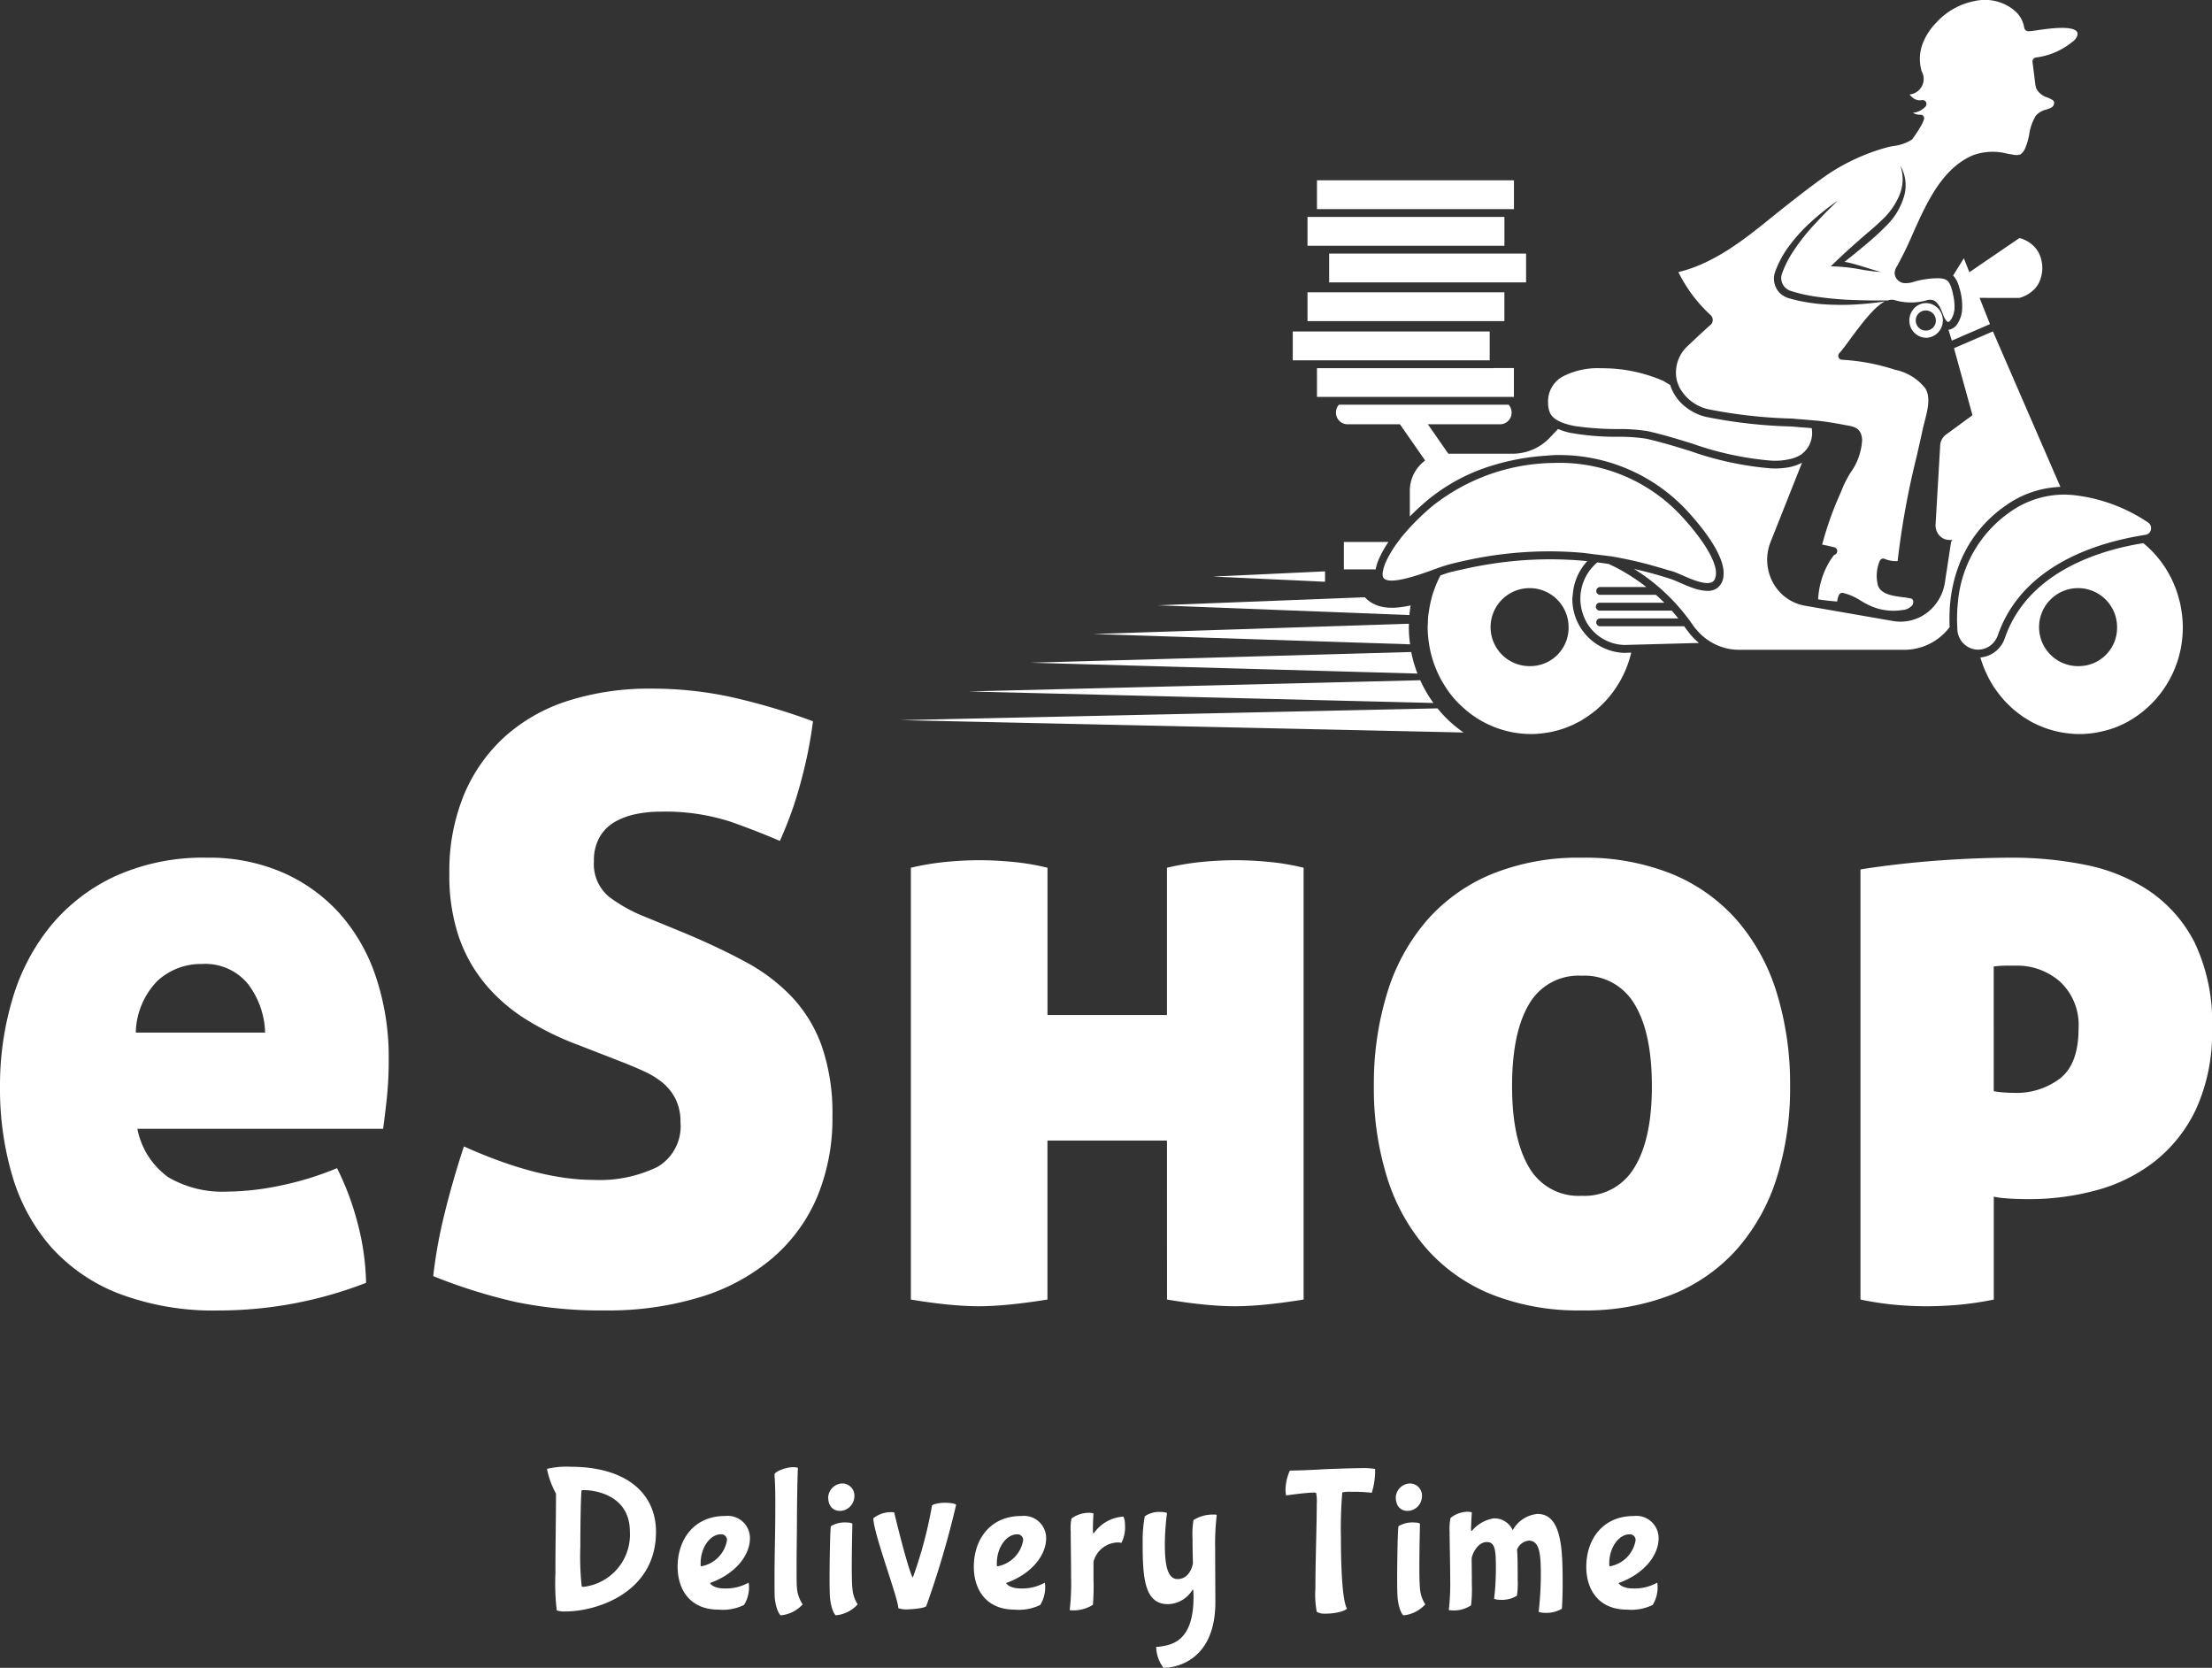 <svg id="splashlogo" xmlns="http://www.w3.org/2000/svg" width="223.913" height="168.812" viewBox="0 0 223.913 168.812">
  <rect x="0" y="0" width="223.913" height="168.812" fill="#333333" stroke="none"/>
  <g id="sublogo">
    <path id="Path_5852" data-name="Path 5852" d="M19.579-89.227a7.853,7.853,0,0,0,3.15,4.913,10.86,10.86,0,0,0,5.931,1.44,27.2,27.2,0,0,0,5.318-.593,31.3,31.3,0,0,0,5.809-1.779,27.709,27.709,0,0,1,2,5.251,25.68,25.68,0,0,1,.941,6.353,41.223,41.223,0,0,1-14.889,2.8,27.066,27.066,0,0,1-10.1-1.694,17.9,17.9,0,0,1-6.872-4.7A19.049,19.049,0,0,1,6.939-84.4a30.9,30.9,0,0,1-1.267-9.063,30.535,30.535,0,0,1,1.308-9.064,21.039,21.039,0,0,1,3.927-7.369,18.566,18.566,0,0,1,6.543-4.955,21.58,21.58,0,0,1,9.163-1.821,18.686,18.686,0,0,1,7.731,1.525,16.844,16.844,0,0,1,5.768,4.193,18.366,18.366,0,0,1,3.64,6.437,25.485,25.485,0,0,1,1.267,8.174,37.109,37.109,0,0,1-.2,4.108q-.2,1.821-.369,3.007Zm6.545-16.686a6.494,6.494,0,0,0-4.5,1.694,7.731,7.731,0,0,0-2.209,5.251h13.09a8.445,8.445,0,0,0-1.76-4.955A5.575,5.575,0,0,0,26.124-105.913Zm48.84-3.134q3.436,1.44,6.177,2.922a18.575,18.575,0,0,1,4.7,3.558,14.269,14.269,0,0,1,3.027,5A20.763,20.763,0,0,1,89.935-90.5a20.687,20.687,0,0,1-1.513,8.089,16.768,16.768,0,0,1-4.459,6.182,20.388,20.388,0,0,1-7.24,3.981,31.845,31.845,0,0,1-9.858,1.4,42.355,42.355,0,0,1-8.958-.847,54.657,54.657,0,0,1-8.384-2.625,49.553,49.553,0,0,1,1.145-6.31q.818-3.346,1.963-6.818,7.526,3.387,13.09,3.387a13.371,13.371,0,0,0,6.5-1.312,4.763,4.763,0,0,0,2.332-4.532,5.124,5.124,0,0,0-.491-2.329,5.1,5.1,0,0,0-1.309-1.652,8.192,8.192,0,0,0-1.841-1.144q-1.023-.466-2.086-.889L64.247-97.7a29.041,29.041,0,0,1-5.359-2.626,17.323,17.323,0,0,1-4.131-3.6,15.29,15.29,0,0,1-2.659-4.786,19.394,19.394,0,0,1-.94-6.352,20.24,20.24,0,0,1,1.472-7.962,16.572,16.572,0,0,1,4.131-5.887,17.472,17.472,0,0,1,6.422-3.642,27.073,27.073,0,0,1,8.426-1.228,37.737,37.737,0,0,1,8.058.847,64.585,64.585,0,0,1,8.3,2.457,44.655,44.655,0,0,1-1.186,5.971,38.531,38.531,0,0,1-2.168,6.141q-2.127-.932-4.99-1.948a21.482,21.482,0,0,0-7.117-1.016,11.888,11.888,0,0,0-2.5.254,7.141,7.141,0,0,0-2.127.8,4.194,4.194,0,0,0-1.513,1.525,4.7,4.7,0,0,0-.573,2.414,4.288,4.288,0,0,0,1.554,3.642,15.465,15.465,0,0,0,3.682,2.033ZM123.8-88.041H111.7v16.093q-2.127.339-3.845.508t-3.109.169q-1.391,0-3.109-.169t-3.763-.508v-43.706a26.705,26.705,0,0,1,3.559-.593q1.759-.169,3.4-.169,1.554,0,3.354.169a24.12,24.12,0,0,1,3.518.593v14.907H123.8v-14.907a26.7,26.7,0,0,1,3.559-.593q1.759-.169,3.4-.169,1.554,0,3.354.169a24.123,24.123,0,0,1,3.518.593v43.706q-2.127.339-3.845.508t-3.109.169q-1.391,0-3.109-.169t-3.763-.508Zm20.943-5.506a31.268,31.268,0,0,1,1.35-9.444,20.274,20.274,0,0,1,4.009-7.327,17.7,17.7,0,0,1,6.585-4.7,23.267,23.267,0,0,1,9.081-1.652,23.5,23.5,0,0,1,9.163,1.652,17.7,17.7,0,0,1,6.586,4.7,20.274,20.274,0,0,1,4.008,7.327,31.269,31.269,0,0,1,1.35,9.444,30.149,30.149,0,0,1-1.35,9.275,19.94,19.94,0,0,1-4.009,7.2,17.5,17.5,0,0,1-6.585,4.615,24.043,24.043,0,0,1-9.163,1.609,23.807,23.807,0,0,1-9.081-1.609,17.5,17.5,0,0,1-6.586-4.616,19.94,19.94,0,0,1-4.009-7.2,30.149,30.149,0,0,1-1.349-9.274Zm28.142,0q0-5.421-1.759-8.3a5.851,5.851,0,0,0-5.358-2.879,5.76,5.76,0,0,0-5.318,2.88q-1.718,2.88-1.718,8.3,0,5.336,1.718,8.216a5.76,5.76,0,0,0,5.318,2.88,5.853,5.853,0,0,0,5.359-2.88q1.759-2.88,1.759-8.217Zm34.606.508a7.829,7.829,0,0,0,1.023.127q.614.042,1.022.042a7.263,7.263,0,0,0,4.7-1.482q1.841-1.482,1.841-5.04a5.989,5.989,0,0,0-1.841-4.7,6.55,6.55,0,0,0-4.54-1.652h-.941a9.883,9.883,0,0,0-1.267.085ZM194-115.486q3.763-.592,7.731-.887t7.649-.3a37.449,37.449,0,0,1,7.363.72,17.852,17.852,0,0,1,6.463,2.626,13.962,13.962,0,0,1,4.622,5.251,18.636,18.636,0,0,1,1.759,8.683,18.608,18.608,0,0,1-1.6,8.131,14.728,14.728,0,0,1-4.213,5.336A16.562,16.562,0,0,1,217.844-83a25.922,25.922,0,0,1-6.749.889q-1.391,0-2.373-.085a6.972,6.972,0,0,1-1.227-.169v10.418a32.17,32.17,0,0,1-3.8.551q-1.677.127-2.986.127-1.391,0-2.986-.127A32.7,32.7,0,0,1,194-71.947Z" transform="translate(-5.671 203.485)" fill="#fff"/>
    <path id="Delivery_Time" data-name="Delivery Time" d="M8.909-2.256A5.32,5.32,0,0,1,4.233,3.326a.359.359,0,0,1-.2-.041,27.58,27.58,0,0,1-.139-4c0-2.637.06-5.644.139-5.726,0-.021.1-.021.259-.021C5.288-6.458,8.909-6.005,8.909-2.256ZM2.4,5.818c3.143,0,9.152-1.895,9.152-8.054,0-3.934-3.044-6.591-8.654-6.591a8.6,8.6,0,0,0-2.348.206c-.02.021-.02.041-.02.082a8.834,8.834,0,0,0,.9,2.431c0,2.492-.06,4.985-.06,8.136a22.673,22.673,0,0,0,.139,3.687A2.545,2.545,0,0,0,2.4,5.818ZM18.737-1.391A3.212,3.212,0,0,1,16.15,1.245c-.08,0-.08-.062-.08-.288,0-1.627.975-2.945,2.049-2.945A.569.569,0,0,1,18.737-1.391Zm-.875,7.024a4.935,4.935,0,0,0,2.606-.474,3.427,3.427,0,0,0,.5-1.854c0-.124-.02-.391-.06-.391a.069.069,0,0,0-.04.021,4.674,4.674,0,0,1-2.387.556c-1.035,0-1.452-.433-1.452-.556C19.572,2.028,21.064.154,21.064-1.6a2.253,2.253,0,0,0-2.507-2.245c-3.223,0-4.815,2.451-4.815,5.129C13.743,3.7,15.076,5.633,17.861,5.633Zm7.958-8.981c0-1.545.06-5.046.1-5.355,0-.041-.318-.082-.5-.082-.716,0-1.87.453-1.87.742,0,.227.08.742.08,2.822,0,3.275-.08,5.355-.08,7.456,0,1.009,0,1.833.02,2.163.119,1.277.537,1.813.617,1.813A3.409,3.409,0,0,0,26.4,5.1a3.393,3.393,0,0,1-.577-1.648c-.04-.33-.04-.968-.04-1.751C25.779-.258,25.819-1.8,25.819-3.348Zm5.809-2.41a1.233,1.233,0,0,0-1.233-1.38,1.486,1.486,0,0,0-1.413,1.38c0,.906.477,1.4,1.214,1.4A1.491,1.491,0,0,0,31.628-5.758Zm-.756,2.575a2.688,2.688,0,0,0-1.611.371c-.08.165-.139,3.3-.139,5.417,0,.845.02,1.524.04,1.792.119,1.277.517,1.813.6,1.813A3.409,3.409,0,0,0,31.967,5.1a3.443,3.443,0,0,1-.537-1.648c-.04-.35-.06-1.174-.06-2.122,0-1.895.06-4.284.06-4.387C31.33-3.183,30.872-3.183,30.872-3.183Zm6.7,5.5c-.06.1-.08,0-.08,0-.617-1.421-1.83-6.53-1.83-6.53a2.865,2.865,0,0,0-2.109.6c0,1.5,2.527,8.116,2.527,9.1A2.621,2.621,0,0,0,37,5.612s1.651-.062,1.91-.33A94.028,94.028,0,0,0,41.934-4.975s-.119-.206-1.214-.206c-.458,0-1.214.144-1.233.309A43.28,43.28,0,0,1,37.577,2.316ZM48.718-1.391a3.212,3.212,0,0,1-2.586,2.637c-.08,0-.08-.062-.08-.288,0-1.627.975-2.945,2.049-2.945A.569.569,0,0,1,48.718-1.391Zm-.875,7.024a4.935,4.935,0,0,0,2.606-.474,3.427,3.427,0,0,0,.5-1.854c0-.124-.02-.391-.06-.391a.069.069,0,0,0-.04.021,4.674,4.674,0,0,1-2.387.556c-1.035,0-1.452-.433-1.452-.556C49.553,2.028,51.046.154,51.046-1.6a2.253,2.253,0,0,0-2.507-2.245c-3.223,0-4.815,2.451-4.815,5.129C43.724,3.7,45.057,5.633,47.842,5.633ZM59.023-3a1.637,1.637,0,0,0-.159-.783A3.935,3.935,0,0,0,55.9-2.133c-.04.041-.06.041-.08.041-.04,0-.04-.433-.04-.474,0-.536.04-1.318.06-1.5,0-.062-.239-.1-.418-.1a2.981,2.981,0,0,0-1.81.577,4.751,4.751,0,0,0-.08,1.3c0,1.195.04,3.028.04,4.676a23.476,23.476,0,0,1-.139,3.254c0,.062.08.062.159.062a3.71,3.71,0,0,0,2.188-.556A22.259,22.259,0,0,0,55.84,2.6V.792a2.593,2.593,0,0,1,2.566-1.957,2.023,2.023,0,0,1,.259.041A3.443,3.443,0,0,0,59.023-3Zm6.943,7.333c0,4.49-2.149,4.861-3.422,5.046a2.089,2.089,0,0,1-.358.021,3.6,3.6,0,0,0,.736,2.122c1.532,0,5.252-.948,5.252-6.632,0-1.009-.02-3.357-.02-5.479a24.385,24.385,0,0,1,.159-3.337c0-.062-.139-.062-.3-.062a3.661,3.661,0,0,0-2.049.556,8.535,8.535,0,0,0-.1,1.895c0,1.195.04,2.492.04,2.492s-.239,1.586-1.552,1.586C63.281,2.543,63.062.978,63.062-1a25.208,25.208,0,0,1,.219-3.151,1.881,1.881,0,0,0-.637-.1,2.593,2.593,0,0,0-1.611.433,13.018,13.018,0,0,0-.219,2.389c0,3.522.06,6.509,2.547,6.509a2.976,2.976,0,0,0,2.467-1.4q.03-.062.06-.062c.04,0,.06.082.06.124C65.947,3.841,65.966,4.129,65.966,4.335Zm13.29,1.71c1.472,0,2.228-.412,2.228-.515V5.509c-.477-.906-.6-4.346-.6-7.25a43.386,43.386,0,0,1,.139-4.49,3.582,3.582,0,0,1,.935-.062,15.678,15.678,0,0,1,2.049.1,7.422,7.422,0,0,0,.338-2.41,7.324,7.324,0,0,0-1.492-.082c-.776,0-3.183.082-3.939.124-1.651.1-3.2.124-3.2.124a4.953,4.953,0,0,0-.438,1.977,2.763,2.763,0,0,0,.06.536s2.009-.288,2.765-.288a.575.575,0,0,1,.279.041,4.724,4.724,0,0,1,.06,1.112C78.44-3.1,78.3.936,78.3,3.511a9.458,9.458,0,0,0,.139,2.348A1.562,1.562,0,0,0,79.256,6.045Zm9.828-11.8a1.233,1.233,0,0,0-1.233-1.38,1.486,1.486,0,0,0-1.413,1.38c0,.906.477,1.4,1.214,1.4A1.491,1.491,0,0,0,89.084-5.758Zm-.756,2.575a2.688,2.688,0,0,0-1.611.371c-.08.165-.139,3.3-.139,5.417,0,.845.02,1.524.04,1.792.119,1.277.517,1.813.6,1.813A3.409,3.409,0,0,0,89.422,5.1a3.443,3.443,0,0,1-.537-1.648c-.04-.35-.06-1.174-.06-2.122,0-1.895.06-4.284.06-4.387C88.786-3.183,88.328-3.183,88.328-3.183ZM98.713-.444a1.436,1.436,0,0,1,1.194-.906c1.134,0,1.214,1.483,1.214,3.584a34.829,34.829,0,0,1-.219,3.625,1.881,1.881,0,0,0,.637.1,3.1,3.1,0,0,0,1.711-.412s.08-1.05.08-2.41c0-3.522-.06-7.189-2.547-7.189A3.185,3.185,0,0,0,98.275-2.4,2.009,2.009,0,0,0,96.326-3.6,3.646,3.646,0,0,0,94.177-2.38c-.04.041-.06.041-.08.041-.04,0-.04-.1-.04-.1,0-.391.06-1.524.08-1.751,0-.041-.239-.082-.418-.082a2.848,2.848,0,0,0-1.731.618,5.2,5.2,0,0,0-.1,1.421c0,1.277.06,3.172.06,4.84a23.445,23.445,0,0,1-.139,3.028c0,.062.08.062.159.062A3.155,3.155,0,0,0,94.058,5.2a13.864,13.864,0,0,0,.08-2.122c0-1.215-.02-2.492-.02-2.616,0-.247.5-1.668,1.552-1.668.855,0,.9.947.9,2.616a26.183,26.183,0,0,1-.179,3.131,1.881,1.881,0,0,0,.637.1,2.914,2.914,0,0,0,1.671-.412,8.147,8.147,0,0,0,.08-1.627C98.773.875,98.773.215,98.713-.444Zm12-.947a3.212,3.212,0,0,1-2.586,2.637c-.08,0-.08-.062-.08-.288,0-1.627.975-2.945,2.049-2.945A.569.569,0,0,1,110.71-1.391Zm-.875,7.024a4.935,4.935,0,0,0,2.606-.474,3.427,3.427,0,0,0,.5-1.854c0-.124-.02-.391-.06-.391a.069.069,0,0,0-.04.021,4.674,4.674,0,0,1-2.387.556c-1.035,0-1.452-.433-1.452-.556,2.547-.906,4.039-2.781,4.039-4.532a2.253,2.253,0,0,0-2.507-2.245c-3.223,0-4.815,2.451-4.815,5.129C105.716,3.7,107.049,5.633,109.834,5.633Z" transform="translate(54.852 157.288)" fill="#fff"/>
    <g id="icon" transform="translate(91.19)">
      <path id="Path_6287" data-name="Path 6287" d="M342.052,223.2l-11.359.528,11.359.528Z" transform="translate(-299.111 -165.37)" fill="#fff"/>
      <path id="Path_6288" data-name="Path 6288" d="M351.4,226.247c-1.739.394-3.415.4-4.556-.742-.022-.022-.048-.059-.071-.084l-20.952.814,25.456.989C351.31,226.895,351.349,226.57,351.4,226.247Z" transform="translate(-299.799 -164.969)" fill="#fff"/>
      <path id="Path_6289" data-name="Path 6289" d="M352.03,228.036c0-.115.012-.229.014-.344l-31.978,1.039,32.092,1.044A13.25,13.25,0,0,1,352.03,228.036Z" transform="translate(-300.611 -164.559)" fill="#fff"/>
      <path id="Path_6290" data-name="Path 6290" d="M353.049,230.116,314.527,231.2l39.156,1.1A12.938,12.938,0,0,1,353.049,230.116Z" transform="translate(-301.387 -164.122)" fill="#fff"/>
      <path id="Path_6291" data-name="Path 6291" d="M354.742,232.535l-45.755,1.134,47.089,1.167A12.962,12.962,0,0,1,354.742,232.535Z" transform="translate(-302.165 -163.683)" fill="#fff"/>
      <path id="Path_6292" data-name="Path 6292" d="M357.326,234.946l-54.32,1.193,56.959,1.25A12.631,12.631,0,0,1,357.326,234.946Z" transform="translate(-303.006 -163.248)" fill="#fff"/>
      <path id="Path_6293" data-name="Path 6293" d="M369.706,231.645a5.44,5.44,0,0,1-5.293-5.47c0-.161.033-.31.046-.466a5.533,5.533,0,0,1,1.466-3.351,38.519,38.519,0,0,0-9.644.268q-1.345.2-2.68.5c-.565.126-1.13.241-1.69.393-.207.056-.509.163-.846.285h0a10.745,10.745,0,0,0-.531,1.156v0c-.025.064-.046.131-.069.195-.072.194-.146.387-.207.586-.039.126-.069.255-.1.382s-.06.235-.088.353c-.069.3-.125.6-.171.909-.018.119-.04.241-.054.364-.006.045-.016.089-.021.133-.023.245-.031.493-.04.742,0,.136-.019.269-.019.406h0a11.187,11.187,0,0,0,.156,1.8c.036.222.077.443.126.661a10.954,10.954,0,0,0,.795,2.3c.09.191.18.378.279.561s.2.334.3.5a10.658,10.658,0,0,0,.733,1.067,10.817,10.817,0,0,0,.76.849c.146.149.3.288.454.427a10.221,10.221,0,0,0,6.857,2.664h.009c.333,0,.663-.02.988-.052.109-.011.218-.03.327-.044.216-.028.43-.06.642-.1.128-.026.253-.056.381-.086.187-.045.373-.093.555-.148q.2-.06.4-.128c.17-.058.336-.123.5-.191.135-.054.269-.108.4-.167.153-.07.3-.148.45-.224s.274-.136.406-.213c.1-.06.205-.13.308-.194a10.431,10.431,0,0,0,.961-.674c.063-.05.128-.1.189-.146.171-.142.335-.293.5-.445.058-.056.119-.11.176-.167q.246-.243.476-.5c.044-.05.089-.1.132-.151.161-.187.317-.379.465-.578l.058-.08a10.929,10.929,0,0,0,1.824-3.953h0Zm-9.487,1.339a3.948,3.948,0,1,1,3.811-3.945,3.879,3.879,0,0,1-3.811,3.945Z" transform="translate(-296.438 -165.562)" fill="#fff"/>
      <path id="Path_6294" data-name="Path 6294" d="M419.243,228.084c-.012-.122-.036-.239-.052-.36-.039-.274-.081-.546-.138-.811-.029-.13-.063-.257-.1-.385-.065-.256-.136-.509-.219-.757-.039-.119-.081-.234-.123-.349q-.145-.391-.318-.768c-.041-.091-.082-.183-.126-.273q-.216-.436-.467-.848c-.025-.042-.049-.087-.076-.13a10.726,10.726,0,0,0-2.307-2.619h0c-.748.119-1.575.28-2.457.5-4.275,1.078-9.636,3.528-11.556,9.107a2.888,2.888,0,0,1-2.481,1.964h0c.062.215.133.42.207.628.033.092.063.184.1.274.074.195.155.385.24.573.043.1.089.194.135.289.088.183.18.364.276.54.051.092.1.181.159.271.1.176.209.353.323.522.029.044.062.083.09.125a10.784,10.784,0,0,0,.749.959c.084.1.165.195.253.288.115.123.236.239.357.357.1.1.21.2.318.3s.24.209.363.31.252.2.381.294.235.176.356.259c.161.109.327.21.495.31.1.059.191.122.291.177q.4.22.811.4c.095.042.194.078.291.119.2.08.395.157.6.225.114.039.23.073.346.107.195.058.392.111.59.157.117.027.235.053.354.077.214.041.431.074.65.1.1.013.209.031.314.041.323.031.648.051.977.051h.009a10.139,10.139,0,0,0,2.408-.3,9.638,9.638,0,0,0,2.577-1.007,10.864,10.864,0,0,0,5.432-8.551c.027-.32.042-.644.042-.971h0A11.264,11.264,0,0,0,419.243,228.084ZM408.85,233.23a3.948,3.948,0,1,1,3.812-3.946,3.88,3.88,0,0,1-3.812,3.946Z" transform="translate(-289.548 -165.808)" fill="#fff"/>
      <path id="Path_6295" data-name="Path 6295" d="M374.4,229.447c-.059-.08-.126-.153-.184-.237-.067-.1-.152-.208-.225-.31h-8.55a.4.4,0,0,1,0-.794h7.951c-.209-.261-.429-.525-.668-.794h-7.283a.38.38,0,0,1-.339-.2.408.408,0,0,1,0-.4.38.38,0,0,1,.339-.2h6.537c-.265-.266-.554-.53-.852-.795h-5.685a.4.4,0,0,1,0-.793h4.718a20.378,20.378,0,0,0-2.962-1.918c-.27-.143-.566-.276-.851-.413-.381-.06-.762-.113-1.144-.162a4.786,4.786,0,0,0-1.476,5.185,4.542,4.542,0,0,0,4.226,3.174l.828-.022,6.706-.181A6.674,6.674,0,0,1,374.4,229.447Z" transform="translate(-294.696 -165.509)" fill="#fff"/>
      <path id="Path_6296" data-name="Path 6296" d="M403.818,229.958a14.716,14.716,0,0,1,.857-3.629,12.85,12.85,0,0,1,4.775-6.086,10.182,10.182,0,0,1,5.509-1.87l-6.833-15.74-1.049.453-1.837.792-1.054.455,1.872,6.785-.332.243-.331.242h0l-2.014,1.474a1.472,1.472,0,0,0-.592,1.1l-.468,8.028h0a1.456,1.456,0,0,0,.038.406c.007.031.015.061.023.092a1.461,1.461,0,0,0,.4.658c.018.018.038.035.057.052a1.416,1.416,0,0,0,.326.215h0a1.4,1.4,0,0,0,.385.1,1.23,1.23,0,0,0,.176.019h.315l-.144.174-.628,4.114a4.74,4.74,0,0,1-1.838,3.092,4.433,4.433,0,0,1-3.416.822l-8.939-1.555a4.562,4.562,0,0,1-3.227-2.359,4.863,4.863,0,0,1-.231-4.083l3.187-8.028a4.684,4.684,0,0,1-1.4.472,7.594,7.594,0,0,1-1.277.111c-.18,0-.35,0-.51-.012a32.577,32.577,0,0,1-8.164-1.763c-1.453-.448-2.957-.91-4.452-1.242a18.522,18.522,0,0,0-2.9-.191,25.854,25.854,0,0,1-4.766-.4,6.663,6.663,0,0,1-1.225-.39l-.833.876a5.22,5.22,0,0,1-3.761,1.631H353l-.275-.4-.258-.37h0l-1.54-2.211h7.329a1.173,1.173,0,0,0,1.15-1.192,1.207,1.207,0,0,0-.085-.436,1.263,1.263,0,0,0-.22-.357H341.927a1.181,1.181,0,0,0-.3.769c0,.008,0,.016,0,.024a1.173,1.173,0,0,0,1.15,1.192h5.324l2.107,3.025.222.32.225.322a3.8,3.8,0,0,0-1.552,3.08v2.585c.384-.389.769-.754,1.138-1.085.2-.178.395-.349.583-.509a18.906,18.906,0,0,1,6.7-3.586,23.7,23.7,0,0,1,5.3-.968c.275-.019.544-.051.823-.061a17.652,17.652,0,0,1,13.461,5.565c1.492,1.609,3.961,4.61,3.747,6.631a1.645,1.645,0,0,1-.73,1.322,1.707,1.707,0,0,1-.9.223,4.693,4.693,0,0,1-1.476-.3c-.333-.113-.655-.247-.965-.38-.137-.059-.28-.119-.407-.176-.283-.125-.53-.231-.728-.3-.021-.007-.046-.019-.065-.024a38.966,38.966,0,0,0-3.783-1.041,20.048,20.048,0,0,1,5.933,5.655,6.054,6.054,0,0,0,.537.668,5.681,5.681,0,0,0,2.233,1.514,5.449,5.449,0,0,0,1.883.347h16.806a5.751,5.751,0,0,0,4.555-2.3c-.023-.492-.031-1.033,0-1.622C403.754,230.628,403.781,230.3,403.818,229.958Z" transform="translate(-297.581 -169.091)" fill="#fff"/>
      <path id="Path_6297" data-name="Path 6297" d="M400.575,231.438a2.169,2.169,0,0,0,.3-.563c1.949-5.662,7.174-8.257,11.524-9.454.814-.223,1.6-.4,2.321-.536.385-.073.76-.138,1.11-.191a.668.668,0,0,0,.549-.534.692.692,0,0,0-.294-.718,16.8,16.8,0,0,0-7.67-2.783c-.144-.008-.286-.02-.431-.024-.092,0-.182-.015-.276-.015-.049,0-.1,0-.149,0a9.957,9.957,0,0,0-1.208.086,9.481,9.481,0,0,0-4.211,1.66,12.41,12.41,0,0,0-5.3,9.153c-.046.432-.073.844-.083,1.239-.008.3-.01.582,0,.851.006.235.015.459.029.67l0,.042a2.136,2.136,0,0,0,2.105,2c.011,0,.022-.006.033-.006A2.08,2.08,0,0,0,400.575,231.438Z" transform="translate(-289.836 -166.56)" fill="#fff"/>
      <path id="Path_6298" data-name="Path 6298" d="M361.265,211a2.9,2.9,0,0,0,.352.2q.181.085.387.158a7.766,7.766,0,0,0,1.292.318,30.532,30.532,0,0,0,4.145.279,18.314,18.314,0,0,1,3.049.208c1.525.338,3.043.805,4.512,1.256a32.045,32.045,0,0,0,7.977,1.731,6.548,6.548,0,0,0,2.112-.2,3.383,3.383,0,0,0,.989-.436,2.246,2.246,0,0,0,.23-.2,2.69,2.69,0,0,0,.544-.7,2.812,2.812,0,0,0,.3-1.073,2.875,2.875,0,0,0-.034-.674c-.375-.038-.762-.065-1.15-.093-.323-.024-.626-.062-.957-.079a50.034,50.034,0,0,1-8.558-.966,5.2,5.2,0,0,1-2.088-1,4.508,4.508,0,0,1-1.572-2.229c-.24-.145-.477-.294-.72-.429a15.531,15.531,0,0,0-6.275-1.27,7.656,7.656,0,0,0-3.952.873,2.878,2.878,0,0,0-1.414,2.648,2.359,2.359,0,0,0,.219,1.052A1.672,1.672,0,0,0,361.265,211Z" transform="translate(-294.915 -168.528)" fill="#fff"/>
      <path id="Path_6299" data-name="Path 6299" d="M399.954,200.688h3.218a3.378,3.378,0,0,0,1.2-.607,2.817,2.817,0,0,0,.749-.88,3.462,3.462,0,0,0,0-3.081,2.983,2.983,0,0,0-1.218-1.2,3.037,3.037,0,0,0-.731-.291l-4.319,2.944-.1.072h0l-.326.222-.326.222-.56-1.413-1.034,1.658c-.018.031-.033.063-.051.093a2.425,2.425,0,0,1,.49.8c.05.129.088.262.13.394a6.3,6.3,0,0,1,.29,2.261,2.964,2.964,0,0,1-.409,1.319,1.365,1.365,0,0,1-.85.694.766.766,0,0,1-.124.015l.339,1.1,1.053-.455,1.762-.759,1.048-.453h0l-1.054-2.662Z" transform="translate(-289.937 -170.536)" fill="#fff"/>
      <path id="Path_6300" data-name="Path 6300" d="M342.326,220.684v2.779h3.217c0-.014,0-.027.007-.042a4.993,4.993,0,0,1,.342-1.058,11.121,11.121,0,0,1,.948-1.678h-4.514Z" transform="translate(-297.481 -165.828)" fill="#fff"/>
      <path id="Path_6301" data-name="Path 6301" d="M345.838,224.692c-.108.429-.1.751.058.908h0c.691.688,3.686-.4,5.124-.925.4-.146.734-.262,1.009-.349.079-.024.176-.059.241-.077h0c.791-.215,1.588-.4,2.386-.564a39.364,39.364,0,0,1,7.975-.823q1.55,0,3.1.126c.512.04,1.021.119,1.532.179l.1.013c.182.021.365.041.546.066.22.031.441.048.661.082l.023,0c.092.014.184.02.276.034a39.843,39.843,0,0,1,4.775,1.1c.3.086.591.167.885.26.23.073.467.125.7.2.063.021.143.056.217.084.188.074.4.163.639.269.9.4,2.424,1.07,3.062.679.074-.045.3-.179.356-.725.13-1.222-1.192-3.463-3.537-5.993a16.809,16.809,0,0,0-12.881-5.322,20.1,20.1,0,0,0-12.37,4.437c-.307.26-.674.584-1.067.957-.365.346-.752.737-1.138,1.157-.129.139-.256.283-.383.429s-.258.3-.383.453c-.147.181-.286.368-.426.557a10.994,10.994,0,0,0-1.216,2.012,4.9,4.9,0,0,0-.247.687C345.848,224.641,345.845,224.665,345.838,224.692Z" transform="translate(-296.998 -167.056)" fill="#fff"/>
      <path id="Path_6302" data-name="Path 6302" d="M373.077,209.171a3.643,3.643,0,0,0-1.2,3.494,3.711,3.711,0,0,0,.195.577c.023.054.039.107.065.162a3.85,3.85,0,0,0,.344.538,3.988,3.988,0,0,0,.606.676,4.393,4.393,0,0,0,1.963,1.026,49.444,49.444,0,0,0,8.433.948c.291.015.558.05.843.07.323.022.638.048.95.078.147.014.3.021.445.037s.3.02.441.037c.879.1,1.723.233,2.524.391l.369.068c.776.135,1.509.262,1.594,1.451a6.184,6.184,0,0,1-1.187,3.363,11.653,11.653,0,0,0-.7,1.315l-.3.725a33.5,33.5,0,0,0-1.86,5.226c.283.046.561.112.834.178l.392.091a.4.4,0,0,1-.015.779,7.18,7.18,0,0,0-.888,1.471,8.392,8.392,0,0,0-.731,3.017c.578.1,1.1.151,1.649.2l.279.026a2.436,2.436,0,0,1,.171-.646.385.385,0,0,1,.35-.234.354.354,0,0,1,.077.008,5.788,5.788,0,0,1,1.791.785,9.117,9.117,0,0,0,1.019.541,5.715,5.715,0,0,0,3.176.407,1.48,1.48,0,0,0,1.026-.49.585.585,0,0,0,.067-.482.256.256,0,0,0-.143-.175,5.545,5.545,0,0,0-.874-.152c-.982-.126-2.2-.282-2.524-1.169a3.837,3.837,0,0,1,.164-2.475.394.394,0,0,1,.207-.235.377.377,0,0,1,.306,0,2.906,2.906,0,0,0,1.152.229.423.423,0,0,0,.171-.024h0a.375.375,0,0,1,0-.117,82.864,82.864,0,0,1,1.9-10.418c.207-.906.415-1.817.612-2.731.058-.265.13-.542.2-.827.315-1.209.637-2.46.071-3.376a5.2,5.2,0,0,0-3.064-1.88,20.775,20.775,0,0,0-5.366-1.011.383.383,0,0,1-.348-.247.406.406,0,0,1,.083-.428c.241-.251.622-.773,1.067-1.376,1.366-1.855,2.549-3.365,3.552-3.864-.46.076-1.2.178-2.134.257-.257.021-.526.041-.811.058a26.282,26.282,0,0,1-3.605-.041,19.914,19.914,0,0,1-2.031-.3c-.346-.077-.7-.158-1.032-.259a2.165,2.165,0,0,1-1.078-.6,2.081,2.081,0,0,1-.539-1.183,1.98,1.98,0,0,1,.035-.676,3.646,3.646,0,0,1,.189-.549,10.618,10.618,0,0,1,1-1.892,16.562,16.562,0,0,1,2.438-2.782,25.273,25.273,0,0,1,1.984-1.647c.495-.373.79-.569.79-.569l-.695.688c-.447.429-1.06,1.073-1.779,1.847a20.261,20.261,0,0,0-2.186,2.845,9.965,9.965,0,0,0-.892,1.783,2.912,2.912,0,0,0-.147.462,1.26,1.26,0,0,0,0,.394,1.365,1.365,0,0,0,.351.731,1.415,1.415,0,0,0,.734.417c.336.111.652.189.975.271a18.82,18.82,0,0,0,1.953.339,34.5,34.5,0,0,0,3.532.281c.419.012.8.021,1.159.028.531.011,1,.016,1.363.008l.707,0a1.162,1.162,0,0,1,.673-.04,5.845,5.845,0,0,0,3.215.039,1.132,1.132,0,0,1,.677-.033.964.964,0,0,1,.415.286l.007.006a2.255,2.255,0,0,1,.367.579c.075.159.14.321.2.481.046.119.09.237.14.352a1.6,1.6,0,0,0,.165.292c.109.153.21.223.26.215.207-.04.534-.543.61-1.154.006-.044.021-.084.023-.129a5.456,5.456,0,0,0-.154-1.538,5.332,5.332,0,0,0-.209-.77,2.455,2.455,0,0,0-.161-.337.972.972,0,0,0-.184-.242.784.784,0,0,0-.1-.065,1.067,1.067,0,0,0-.357-.143,2.821,2.821,0,0,0-.618-.046,9.1,9.1,0,0,0-2.275.339,2.465,2.465,0,0,1-1.066.148,1.07,1.07,0,0,1-.935-1.006,1.4,1.4,0,0,1,.241-.706,34.972,34.972,0,0,0,1.59-3.263c1.391-3.12,2.972-6.655,6.126-7.972a5.862,5.862,0,0,1,3.471-.143l.541.088a1.336,1.336,0,0,0,.748-.014,1.294,1.294,0,0,0,.473-.572,6.23,6.23,0,0,0,.431-1.449,4.973,4.973,0,0,1,.684-1.919,2.05,2.05,0,0,1,1.052-.606c.415-.137.674-.233.75-.484.109-.358.026-.455-.638-.739a1.868,1.868,0,0,1-1.114-.875,1.726,1.726,0,0,1-.116-.485l-.282-2.237a.4.4,0,0,1,.33-.445,7.251,7.251,0,0,0,3.663-1.556,1.426,1.426,0,0,0,.536-.633l0-.013c.059-.272,0-.384-.067-.453-.545-.612-2.949-.26-3.972-.11-.823.119-1,.146-1.175.006a.428.428,0,0,1-.155-.273,2.859,2.859,0,0,0-.943-1.692,4.686,4.686,0,0,0-4.048-1,7.036,7.036,0,0,0-3.924,2.206,6.219,6.219,0,0,0-1.392,2.181,4.4,4.4,0,0,0-.073,2.73,1.578,1.578,0,0,1-1.235,2.346,2.326,2.326,0,0,0,.259.266,1.142,1.142,0,0,0,.988.307.379.379,0,0,1,.422.188.408.408,0,0,1-.054.472,1.98,1.98,0,0,1-1.27.618,1.368,1.368,0,0,0,.754.2.358.358,0,0,1,.372.243c.163.4-1.19,2.24-1.2,2.253a4.352,4.352,0,0,1-1.877.665,7.358,7.358,0,0,0-.857.194,20.651,20.651,0,0,0-5.914,2.753c-2.023,1.435-3.9,2.93-5.478,4.2-2.751,2.225-5.854,4.734-9.538,5.618a14.812,14.812,0,0,0,3.274,4.365.678.678,0,0,1,.205.5.65.65,0,0,1-.22.477C374.725,207.609,373.208,209.032,373.077,209.171Zm17.274-7.7a17.33,17.33,0,0,0-2.193-.261l-.682-.028.52-.5q1.139-1.091,2.329-2.125c.781-.7,1.608-1.348,2.332-2.066a7.21,7.21,0,0,0,1.745-2.457,4.186,4.186,0,0,0,.115-3.039,3.959,3.959,0,0,1,.346,3.2,6.893,6.893,0,0,1-1.7,2.817,29.156,29.156,0,0,1-2.355,2.141c-.634.54-1.284,1.059-1.937,1.574,1.282.241,2.48.723,3.716,1.037A18.815,18.815,0,0,1,390.351,201.469Z" transform="translate(-293.342 -174.228)" fill="#fff"/>
      <path id="Path_6303" data-name="Path 6303" d="M395.3,200.63a1.7,1.7,0,0,0-.4-.267,1.648,1.648,0,0,0-.262-.092,1.612,1.612,0,0,0-.429-.064,1.658,1.658,0,0,0-1.355.71l0,0a1.772,1.772,0,0,0-.338,1.033v.01a1.729,1.729,0,0,0,1.7,1.756h0a1.514,1.514,0,0,0,.417-.06c.018,0,.035-.012.054-.018a1.7,1.7,0,0,0,.972-.773,1.749,1.749,0,0,0,.125-.251,1.829,1.829,0,0,0,.1-.4c0-.026,0-.052.007-.078q.013-.088.017-.176a1.816,1.816,0,0,0-.6-1.333Zm-1.09,2.356h0a1.018,1.018,0,1,1,.987-1.024,1,1,0,0,1-.987,1.024Z" transform="translate(-290.428 -169.528)" fill="#fff"/>
      <path id="Path_6304" data-name="Path 6304" d="M357.8,205.786H339.938v2.907h19.936v-2.915h-2.051C357.817,205.778,357.812,205.786,357.8,205.786Z" transform="translate(-297.816 -168.523)" fill="#fff"/>
      <path id="Path_6305" data-name="Path 6305" d="M341.379,205.56h16.345v-2.917H337.789v2.917Z" transform="translate(-298.118 -169.089)" fill="#fff"/>
      <path id="Path_6306" data-name="Path 6306" d="M356.4,202.2h2.631v-2.917H339.1V202.2Z" transform="translate(-297.936 -169.697)" fill="#fff"/>
      <path id="Path_6307" data-name="Path 6307" d="M357.627,195.963H341.02v2.916h19.934v-2.916Z" transform="translate(-297.665 -170.297)" fill="#fff"/>
      <path id="Path_6308" data-name="Path 6308" d="M342.428,195.738h16.606v-2.917H339.1v2.917h3.328Z" transform="translate(-297.936 -170.865)" fill="#fff"/>
      <path id="Path_6309" data-name="Path 6309" d="M357.778,192.6h2.1v-2.917H339.938V192.6h17.839Z" transform="translate(-297.816 -171.433)" fill="#fff"/>
    </g>
  </g>
</svg>
